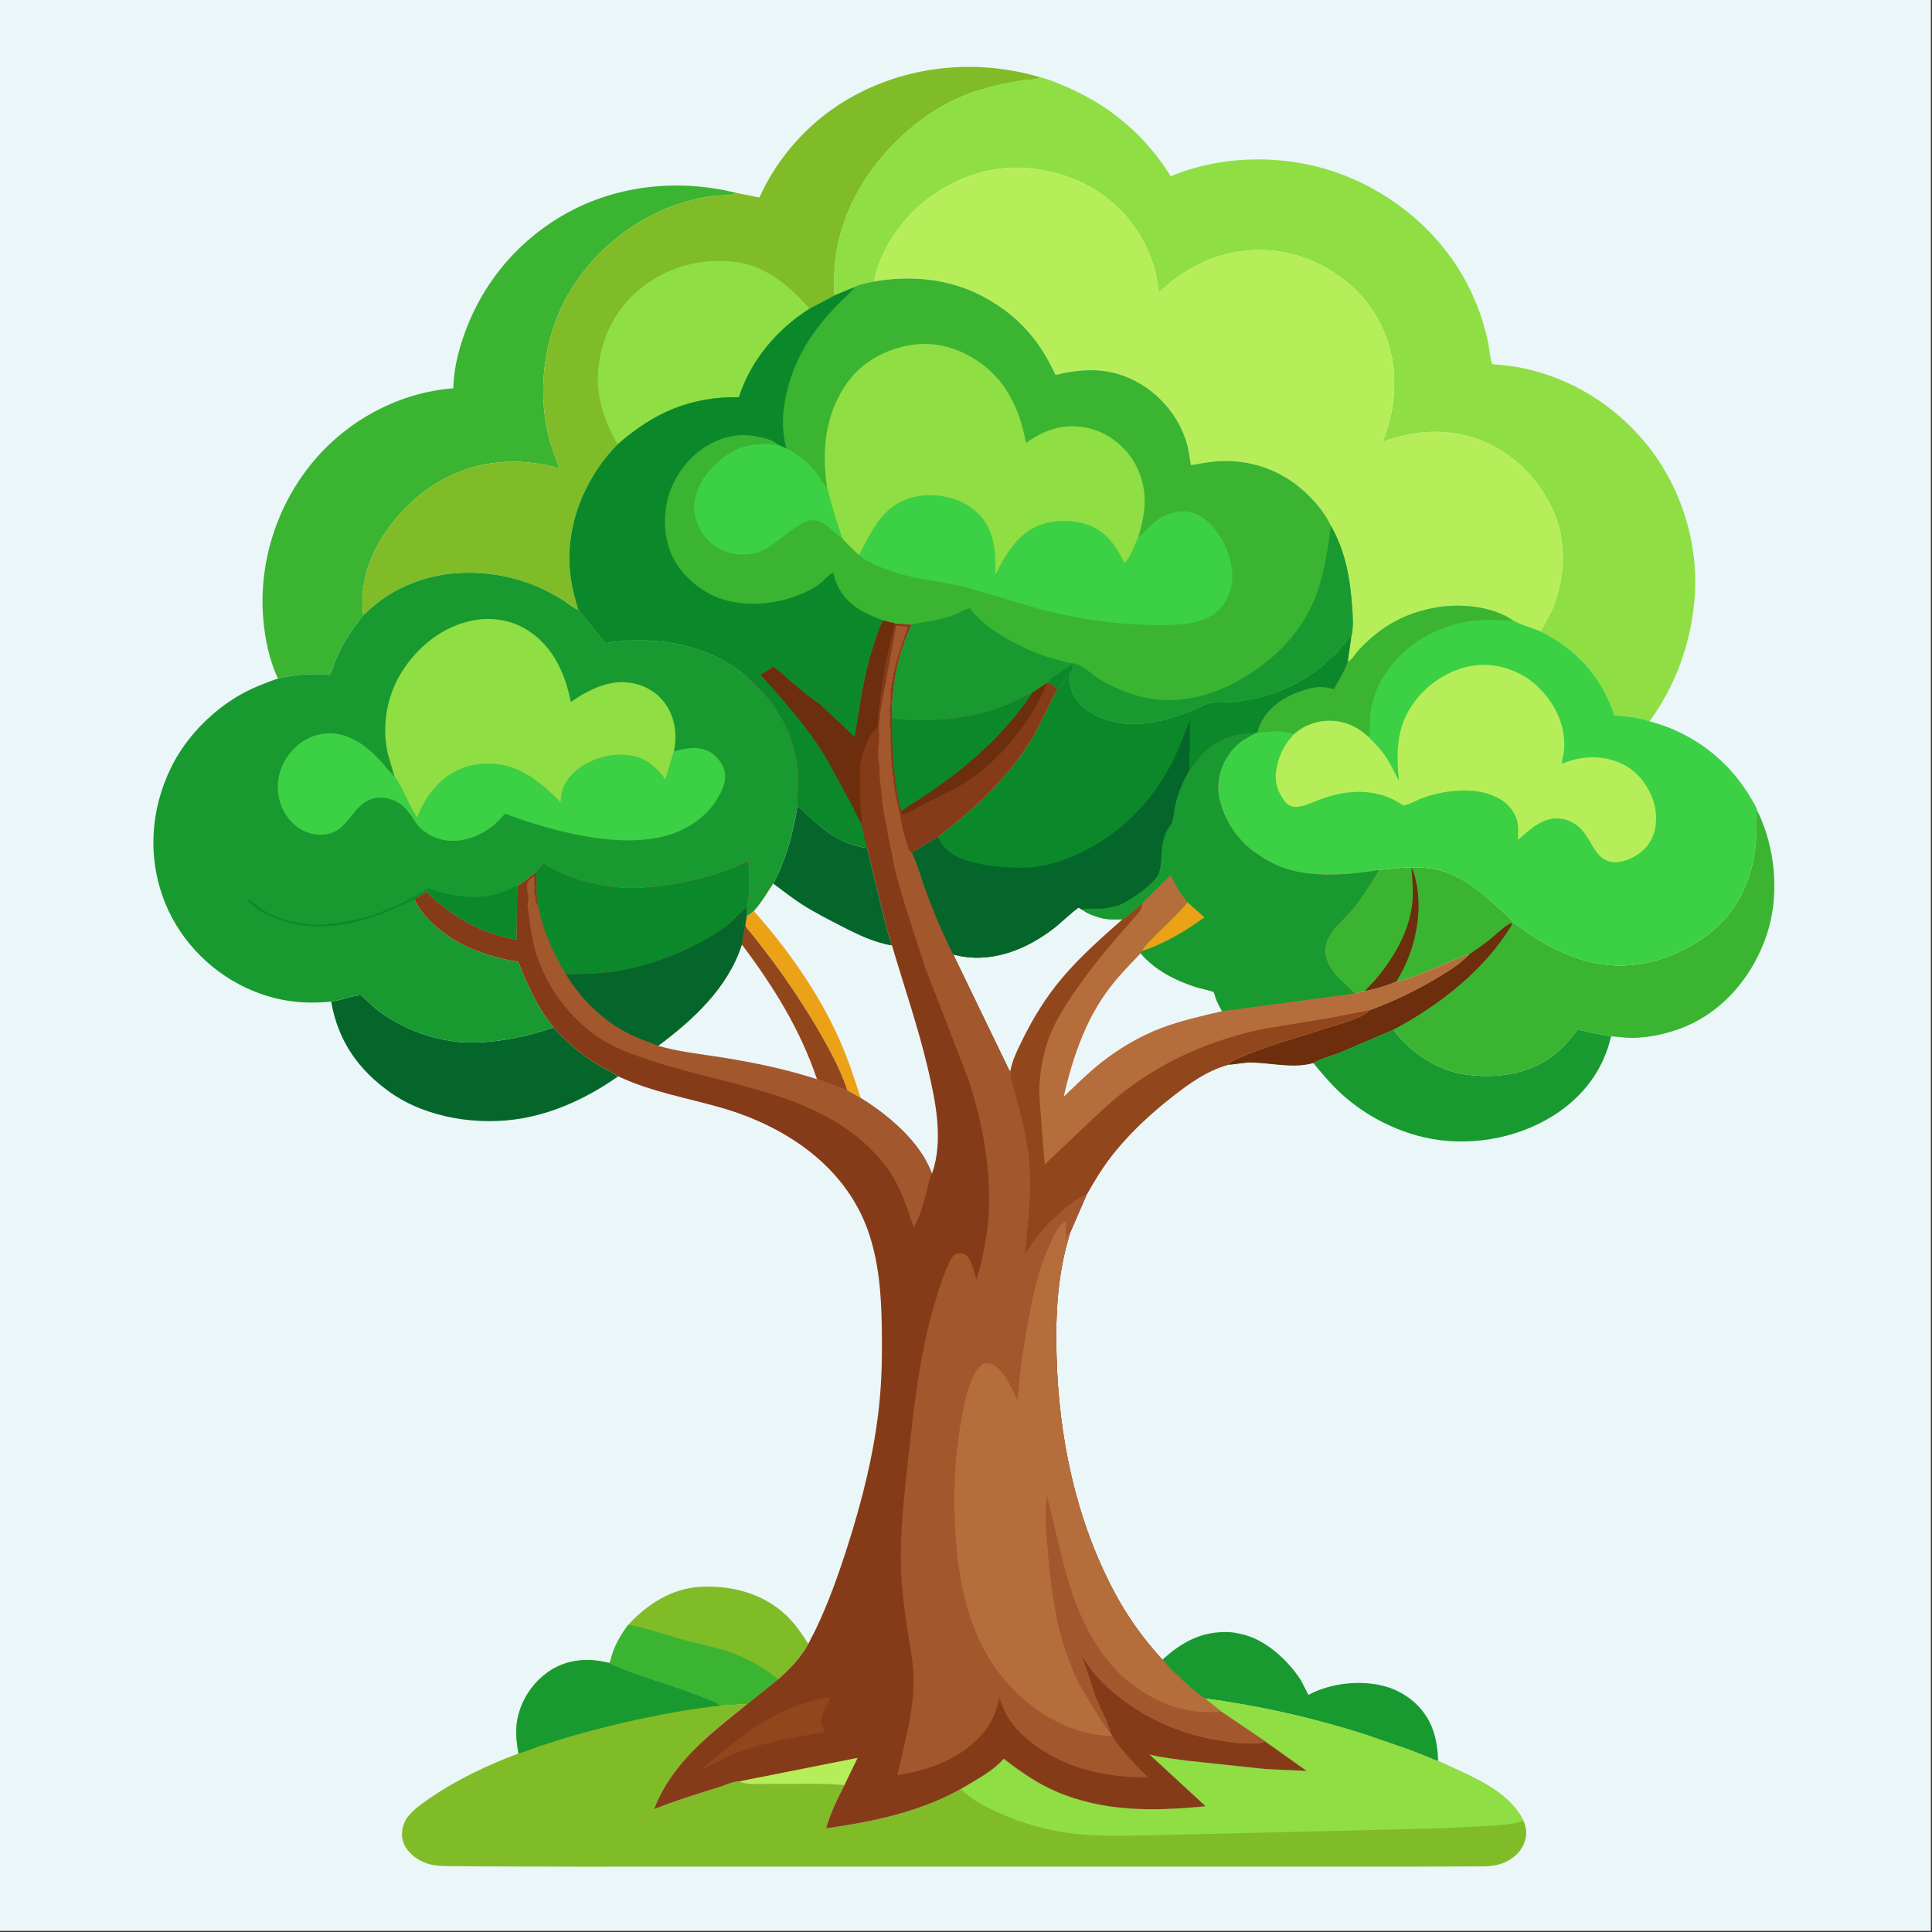 <?xml version="1.0" encoding="utf-8" ?>
<svg xmlns="http://www.w3.org/2000/svg" xmlns:xlink="http://www.w3.org/1999/xlink" width="500" height="500">
	<rect width="100%" height="100%" fill="#333333" stroke="none"/>
	<path fill="#EAF6F7" transform="scale(0.488 0.488)" d="M-0 -0L1024 0L1024 1024L-0 1024L0 -0Z"/>
	<path fill="#189A30" transform="scale(0.488 0.488)" d="M616.472 880.188C626.808 870.703 637.536 864.929 651.886 865.567C653.733 865.649 655.443 865.97 657.25 866.36L658.179 866.552C671.036 869.289 683.128 880.422 689.988 891.25L693.898 898.854L694.484 898.538C706.224 892.367 723.035 890.661 735.737 894.667C745.179 897.644 753.476 904.131 758.018 913C761.4 919.606 762.447 926.535 762.664 933.862C761.003 933.596 759.019 932.556 757.436 931.899L747.934 928.125L724.542 920.046C697.032 911.158 667.495 904.519 638.823 900.705C635.621 898.831 632.738 896.033 629.966 893.573C625.329 889.458 620.308 885.06 616.472 880.188Z"/>
	<path fill="#80BC27" transform="scale(0.488 0.488)" d="M333.216 861.648C343.347 850.622 356.627 842.158 372 841.495C388.245 840.796 404.524 845.028 416.645 856.356C421.541 860.931 425.113 866.167 428.65 871.807C424.759 879.054 418.78 885.234 412.638 890.628L396.449 903.583L382.056 904.509C379.394 902.256 374.65 900.873 371.405 899.564C355.58 893.179 338.478 889.158 323.082 881.952C323.689 881.032 323.489 881.499 323.762 880.448C325.649 873.19 328.682 867.584 333.216 861.648Z"/>
	<path fill="#3BB432" transform="scale(0.488 0.488)" d="M333.216 861.648C342.482 863.284 351.235 866.421 360.25 869.001C368.856 871.464 377.734 873.069 386.23 875.889C395.12 878.838 405.651 884.431 412.638 890.628L396.449 903.583L382.056 904.509C379.394 902.256 374.65 900.873 371.405 899.564C355.58 893.179 338.478 889.158 323.082 881.952C323.689 881.032 323.489 881.499 323.762 880.448C325.649 873.19 328.682 867.584 333.216 861.648Z"/>
	<path fill="#189A30" transform="scale(0.488 0.488)" d="M696.492 563.741C700.749 561.309 706.472 559.823 711.114 558.004L738.991 546.058C747.61 557.86 761.912 567.446 776.448 569.693C792.584 572.187 810.059 570.027 823.375 559.985C828.5 556.12 833.006 551.042 836.745 545.841C842.674 547.682 848.349 548.44 854.389 549.618C850.282 567.665 839.264 581.941 823.588 591.775C803.744 604.222 777.834 608.405 755.057 603.117C739.385 599.478 723.945 591.404 711.995 580.641C706.222 575.442 701.403 569.725 696.492 563.741Z"/>
	<path fill="#05662B" transform="scale(0.488 0.488)" d="M175.644 531.177L176.132 531.109C181.176 530.38 186.581 527.958 191.528 527.78C194.975 531.002 198.413 534.442 202.248 537.199C216.26 547.273 235.332 553.478 252.662 552.875C266.252 552.402 280.686 549.404 293.521 544.872C300.365 552.368 307.698 558.943 316.405 564.216C320.064 566.432 324.466 568.285 327.852 570.814C312.608 581.487 295.459 589.818 277.028 593.073C254.017 597.138 226.368 593.054 207.008 579.367C189.924 567.289 179.182 551.851 175.644 531.177Z"/>
	<path fill="#3BB432" transform="scale(0.488 0.488)" d="M931.86 429.798C941.657 449.44 943.914 474.851 936.959 495.698C930.362 515.474 916.675 533.236 897.75 542.611C888.193 547.345 876.449 550.28 865.75 550.429C861.919 550.482 858.192 549.827 854.389 549.618C848.349 548.44 842.674 547.682 836.745 545.841C833.006 551.042 828.5 556.12 823.375 559.985C810.059 570.027 792.584 572.187 776.448 569.693C761.912 567.446 747.61 557.86 738.991 546.058L711.114 558.004C706.472 559.823 700.749 561.309 696.492 563.741C685.623 566.769 674.309 563.584 663.355 563.48C659.276 563.441 655.359 564.438 651.318 564.658C652.862 562.405 656.531 561.327 658.997 560.268C665.675 557.403 672.496 554.997 679.42 552.798L713.812 542.006C717.801 540.545 723.233 539.01 726.101 535.811C738.968 531.056 751.289 525.186 763.031 518.067C768.797 514.571 774.469 511.108 779.125 506.164C769.631 509.292 760.517 513.936 751.052 517.342C747.666 518.561 744.053 520.082 740.484 520.622C735.014 522.875 729.491 524.508 723.685 525.621L718.639 526.855C712.803 520.834 705.681 516.214 703.356 507.587C702.321 503.746 703.226 499.795 705.125 496.387C707.967 491.288 713.482 487.065 717.221 482.499C722.604 475.924 727.116 468.599 731.501 461.334C741.607 460.285 752.579 458.946 762.584 461.306C771.942 463.514 779.777 468.805 787.131 474.763L795.25 481.962C797.727 484.19 800.514 486.283 802.323 489.119L813.244 496.787C823.027 503.12 834.612 508.469 846.068 510.767C866.391 514.844 886.28 509.049 903.173 497.569C920.111 486.059 929.274 467.596 931.133 447.527C931.653 441.918 930.634 435.625 931.768 430.197L931.86 429.798Z"/>
	<path fill="#6C2E0C" transform="scale(0.488 0.488)" d="M723.685 525.621L728.595 520.496C738.874 508.735 747.885 493.496 749.107 477.568C749.563 471.62 748.898 465.601 748.483 459.665L749.94 463.514C755.083 480.324 751.385 500.818 743.11 516.004L740.484 520.622C735.014 522.875 729.491 524.508 723.685 525.621Z"/>
	<path fill="#6C2E0C" transform="scale(0.488 0.488)" d="M801.418 489.33L801.739 490.591C787.009 514.653 763.568 532.931 738.991 546.058L711.114 558.004C706.472 559.823 700.749 561.309 696.492 563.741C685.623 566.769 674.309 563.584 663.355 563.48C659.276 563.441 655.359 564.438 651.318 564.658C652.862 562.405 656.531 561.327 658.997 560.268C665.675 557.403 672.496 554.997 679.42 552.798L713.812 542.006C717.801 540.545 723.233 539.01 726.101 535.811C738.968 531.056 751.289 525.186 763.031 518.067C768.797 514.571 774.469 511.108 779.125 506.164C782.923 503.576 786.725 500.971 790.296 498.074C793.917 495.136 797.344 491.623 801.418 489.33Z"/>
	<path fill="#3BB432" transform="scale(0.488 0.488)" d="M147.417 359.819C142.83 350.295 140.478 338.606 139.608 328.145C137.082 297.777 147.09 267.042 166.901 243.859C185.316 222.31 212.06 208.128 240.389 205.917C240.55 200.298 241.323 194.518 242.676 189.061C250.381 157.974 269.405 131.713 296.879 115.154C325.004 98.202 358.826 94.508 390.454 102.29L389.932 102.653C387.497 103.92 382.179 103.46 379.337 103.773C375.441 104.202 371.492 104.993 367.686 105.921C335.975 113.651 308.028 137.377 295.713 167.669C287.618 187.583 285.821 210.61 290.999 231.472C292.452 237.325 294.689 242.646 296.577 248.333C275.232 242.311 253.371 243.81 233.847 254.855C216.274 264.795 199.906 283.542 194.426 303.188C192.457 310.25 191.7 317.894 192.557 325.174L193.096 325.961C192.109 327.171 190.542 328.645 189.849 330.003C185.057 336.068 181.14 342.738 178.078 349.835C176.976 352.391 176.271 355.582 174.845 357.915C165.043 356.979 156.977 357.73 147.417 359.819Z"/>
	<path fill="#80BC27" transform="scale(0.488 0.488)" d="M390.454 102.29L402.738 104.714C413.105 81.746 431.051 62.52 453.207 50.586C483.407 34.319 519.096 31.267 551.834 41.029L551.434 41.234C548.732 42.515 545.437 42.131 542.5 42.616C530.837 44.541 519.605 46.999 508.704 51.75C492.068 59 476.317 72.093 465.13 86.34C451.625 103.54 442.837 124.244 442.441 146.336C442.393 149.03 441.968 152.627 442.46 155.241C442.567 155.813 442.752 156.02 443.04 156.454L429.327 163.687C411.979 174.749 398.215 190.933 391.862 210.664C366.385 210.205 346.567 218.928 327.564 235.655C311.824 251.636 301.783 273.918 301.979 296.53C302.06 305.821 303.965 314.623 306.774 323.447L305.993 323.131C303.613 322.123 301.404 320.166 299.25 318.731C295.845 316.462 292.167 314.504 288.487 312.719C267.621 302.604 241.427 300.554 219.601 308.873C209.278 312.807 200.942 318.192 193.096 325.961L192.557 325.174C191.7 317.894 192.457 310.25 194.426 303.188C199.906 283.542 216.274 264.795 233.847 254.855C253.371 243.81 275.232 242.311 296.577 248.333C294.689 242.646 292.452 237.325 290.999 231.472C285.821 210.61 287.618 187.583 295.713 167.669C308.028 137.377 335.975 113.651 367.686 105.921C371.492 104.993 375.441 104.202 379.337 103.773C382.179 103.46 387.497 103.92 389.932 102.653L390.454 102.29Z"/>
	<path fill="#8FDE44" transform="scale(0.488 0.488)" d="M327.564 235.655C321.226 225.004 316.603 211.839 317.074 199.307C317.703 182.544 324.427 166.664 336.984 155.329C350.68 142.965 367.841 137.36 386.25 138.504C404.617 139.645 417.643 150.429 429.327 163.687C411.979 174.749 398.215 190.933 391.862 210.664C366.385 210.205 346.567 218.928 327.564 235.655Z"/>
	<path fill="#8FDE44" transform="scale(0.488 0.488)" d="M551.834 41.029C556.643 42.127 561.441 44.297 565.959 46.25C588.594 56.033 607.187 71.727 620.344 92.654L620.86 93.476C649.965 81.329 685.502 81.735 714.621 93.68C744.644 105.995 769.804 129.456 782.323 159.589C785.247 166.627 787.603 174.002 789.148 181.469C789.908 185.142 790.048 189.693 791.391 193.122C797.098 193.638 802.807 194.15 808.414 195.387C833.648 200.959 855.608 214.577 872.205 234.381C891.496 257.399 901.33 288.693 898.584 318.611C896.44 341.974 888.531 363.499 874.809 382.566C869 380.339 862.238 379.857 856.082 379.283L855.866 378.61C849.338 358.753 835.676 344.071 817.143 334.9L822.909 323.91C829.792 307.746 831.098 289.502 824.609 273C822.093 266.601 818.668 260.96 814.525 255.5C811.638 251.694 807.983 247.759 804.241 244.772C799.216 240.76 794.142 237.314 788.235 234.696C770.441 226.811 751.243 227.461 733.327 234.342C735.587 228.005 737.605 222.007 738.538 215.305C741.343 195.162 737.478 177.392 725.445 161L721.355 156.093C707.453 141.619 689.013 132.868 668.78 132.568C648.068 132.261 629.285 140.962 614.577 155.145C613.164 142.012 608.821 129.883 600.909 119.209C588.309 102.213 570.051 92.521 549.329 89.614C528.611 86.708 509.138 92.779 492.5 105.05C478.713 115.22 466.753 132.245 463.552 149.224C461.919 149.589 454.106 151.105 453.41 152.161L443.04 156.454C442.752 156.02 442.567 155.813 442.46 155.241C441.968 152.627 442.393 149.03 442.441 146.336C442.837 124.244 451.625 103.54 465.13 86.34C476.317 72.093 492.068 59 508.704 51.75C519.605 46.999 530.837 44.541 542.5 42.616C545.437 42.131 548.732 42.515 551.434 41.234L551.834 41.029Z"/>
	<path fill="#80BC27" transform="scale(0.488 0.488)" d="M274.981 929.902C273.74 923.025 273.085 916.433 274.876 909.561C277.561 899.255 284.319 890.143 293.598 884.85C302.527 879.756 313.314 879.292 323.082 881.952C338.478 889.158 355.58 893.179 371.405 899.564C374.65 900.873 379.394 902.256 382.056 904.509L396.449 903.583C376.291 919.862 356.572 934.477 346.794 959.522C358.02 954.997 369.464 951.509 381 947.897C384.16 946.907 388.905 944.716 392.047 944.688C395.448 946.868 404.996 946.024 409.115 946.076C421.811 946.237 435.164 945.56 447.798 946.722C443.945 954.188 440.357 961.544 438.052 969.642C462.927 966.08 487.254 961.167 509.481 948.806C515.057 945.427 520.874 942.305 526.101 938.392C527.922 937.029 529.564 935.515 531.188 933.927C531.58 933.545 531.825 932.906 532.355 932.773C532.565 932.72 532.7 933.033 532.872 933.163L534.847 934.651C542.817 940.646 550.624 946.004 559.817 949.969C585.591 961.087 612.032 960.538 639.371 957.899L609.634 930.485C616.142 932.116 622.917 932.804 629.555 933.728L671.16 938.168L692.943 939.172L671.112 923.664L647.467 907.682L638.823 900.705C667.495 904.519 697.032 911.158 724.542 920.046L747.934 928.125L757.436 931.899C759.019 932.556 761.003 933.596 762.664 933.862C778.536 941.437 799.702 948.823 807.965 965.651C809.452 969.128 809.871 972.676 808.722 976.326C807.182 981.223 803.589 984.889 799.06 987.162C795.252 989.074 791.448 989.647 787.25 989.784L748.55 989.922L680.092 989.909L465.6 989.917L305.43 989.934L256.778 989.803L240.741 989.667C235.936 989.621 231.248 989.806 226.619 988.281C221.489 986.59 216.479 982.966 214.253 977.919C212.573 974.107 212.982 970.014 214.625 966.25C216.745 961.39 223.17 956.922 227.39 954.007C242.204 943.777 258.158 936.255 274.981 929.902Z"/>
	<path fill="#189A30" transform="scale(0.488 0.488)" d="M274.981 929.902C273.74 923.025 273.085 916.433 274.876 909.561C277.561 899.255 284.319 890.143 293.598 884.85C302.527 879.756 313.314 879.292 323.082 881.952C338.478 889.158 355.58 893.179 371.405 899.564C374.65 900.873 379.394 902.256 382.056 904.509C354.953 907.589 327.489 913.703 301.285 921.225L285.908 926.109C282.344 927.376 278.648 929.012 274.981 929.902Z"/>
	<path fill="#8FDE44" transform="scale(0.488 0.488)" d="M638.823 900.705C667.495 904.519 697.032 911.158 724.542 920.046L747.934 928.125L757.436 931.899C759.019 932.556 761.003 933.596 762.664 933.862C778.536 941.437 799.702 948.823 807.965 965.651C802.666 967.517 796.889 967.807 791.323 968.223L766.395 969.518L699.5 971.183L609.674 973.307C594.721 973.652 579.596 974.052 564.765 971.837C553.014 970.081 541.89 966.7 531 961.996C523.223 958.637 515.641 954.69 509.481 948.806C515.057 945.427 520.874 942.305 526.101 938.392C527.922 937.029 529.564 935.515 531.188 933.927C531.58 933.545 531.825 932.906 532.355 932.773C532.565 932.72 532.7 933.033 532.872 933.163L534.847 934.651C542.817 940.646 550.624 946.004 559.817 949.969C585.591 961.087 612.032 960.538 639.371 957.899L609.634 930.485C616.142 932.116 622.917 932.804 629.555 933.728L671.16 938.168L692.943 939.172L671.112 923.664L647.467 907.682L638.823 900.705Z"/>
	<path fill="#B6EE59" transform="scale(0.488 0.488)" d="M463.552 149.224C466.753 132.245 478.713 115.22 492.5 105.05C509.138 92.779 528.611 86.708 549.329 89.614C570.051 92.521 588.309 102.213 600.909 119.209C608.821 129.883 613.164 142.012 614.577 155.145C629.285 140.962 648.068 132.261 668.78 132.568C689.013 132.868 707.453 141.619 721.355 156.093L725.445 161C737.478 177.392 741.343 195.162 738.538 215.305C737.605 222.007 735.587 228.005 733.327 234.342C751.243 227.461 770.441 226.811 788.235 234.696C794.142 237.314 799.216 240.76 804.241 244.772C807.983 247.759 811.638 251.694 814.525 255.5C818.668 260.96 822.093 266.601 824.609 273C831.098 289.502 829.792 307.746 822.909 323.91L817.143 334.9C812.35 332.798 807.064 331.541 802.479 329.102C791.809 321.575 774.738 319.945 762.219 322.062C745.263 324.929 732.489 332.023 720.677 344.623C719.169 346.232 716.694 350.31 714.76 350.954L716.669 337.343L716.796 336.937C717.856 332.581 717.407 326.316 717.087 321.871C715.991 306.617 713.521 292.321 705.806 278.83C701.841 270.114 693.699 261.504 686.01 255.967C674.49 247.67 660.725 243.862 646.636 244.553C641.588 244.801 636.591 245.823 631.61 246.636L629.993 237.25C626.646 223.402 617.248 211.085 605.113 203.75C590.559 194.952 575.874 194.834 559.77 198.857C553.181 184.546 544.874 173.241 532.03 163.92C511.297 148.874 488.363 145.2 463.552 149.224Z"/>
	<path fill="#3CD045" transform="scale(0.488 0.488)" d="M714.76 350.954C716.694 350.31 719.169 346.232 720.677 344.623C732.489 332.023 745.263 324.929 762.219 322.062C774.738 319.945 791.809 321.575 802.479 329.102C807.064 331.541 812.35 332.798 817.143 334.9C835.676 344.071 849.338 358.753 855.866 378.61L856.082 379.283C862.238 379.857 869 380.339 874.809 382.566C897.456 388.406 916.75 403.034 928.57 423.301C929.662 425.174 931.364 427.697 931.86 429.798L931.768 430.197C930.634 435.625 931.653 441.918 931.133 447.527C929.274 467.596 920.111 486.059 903.173 497.569C886.28 509.049 866.391 514.844 846.068 510.767C834.612 508.469 823.027 503.12 813.244 496.787L802.323 489.119C800.514 486.283 797.727 484.19 795.25 481.962L787.131 474.763C779.777 468.805 771.942 463.514 762.584 461.306C752.579 458.946 741.607 460.285 731.501 461.334C715.672 463.932 696.317 465.629 680.935 460.289C675.404 458.369 670.279 455.306 665.5 451.971C656.259 445.522 649.36 434.911 646.827 423.955C645.001 416.054 646.637 407.966 651.016 401.186L651.466 400.5C653.487 397.388 656.239 394.679 659.306 392.6L660.063 392.092L665.604 388.91L666.991 388.459C667.331 386.145 668.428 383.753 669.602 381.75C674.858 372.78 684.269 367.987 693.93 365.325C698.193 364.15 702.582 364.087 706.821 365.405L707.361 365.593C709.807 361.007 713.278 355.905 714.76 350.954Z"/>
	<path fill="#3BB432" transform="scale(0.488 0.488)" d="M714.76 350.954C716.694 350.31 719.169 346.232 720.677 344.623C732.489 332.023 745.263 324.929 762.219 322.062C774.738 319.945 791.809 321.575 802.479 329.102C795.375 328.946 787.988 328.503 780.916 329.31C768.102 330.772 753.846 336.894 744.446 345.796C736.507 353.314 730.609 361.82 727.883 372.5L727.639 373.432C726.855 376.525 726.48 379.711 726.407 382.9C726.347 385.532 726.672 388.351 725.871 390.881C723.79 389.125 721.735 387.431 719.381 386.048C713.046 382.323 704.98 381.241 697.851 383.195L697 383.441C692.524 384.68 689.667 386.464 686.169 389.371C679.715 387.394 674.629 387.568 668.036 388.654L666.991 388.459C667.331 386.145 668.428 383.753 669.602 381.75C674.858 372.78 684.269 367.987 693.93 365.325C698.193 364.15 702.582 364.087 706.821 365.405L707.361 365.593C709.807 361.007 713.278 355.905 714.76 350.954Z"/>
	<path fill="#B6EE59" transform="scale(0.488 0.488)" d="M725.871 390.881C728.879 393.993 731.997 397.1 734.463 400.672C737.407 404.935 739.517 409.593 741.888 414.174C740.296 398.052 740.605 383.952 751.217 370.75C758.92 361.166 770.802 354.019 783.147 352.768C793.567 351.713 805.034 355.378 813.106 362.002C821.499 368.89 828.316 379.781 829.357 390.75C829.595 393.249 829.669 395.993 829.425 398.492C829.254 400.245 828.069 403.513 828.446 405.08C837.762 400.984 848.347 400.374 857.924 404.083C866.38 407.358 872.245 413.769 875.782 421.983C878.386 428.029 878.794 433.615 877.687 440.071C876.373 444.744 874.265 448.625 870.484 451.712C866.477 454.983 860.379 457.77 855.15 457.175C846.64 456.205 844.613 447.261 840.01 441.407C836.858 437.398 832.389 434.549 827.25 434.07C818.135 433.22 811.351 439.95 805.016 445.418C805.048 442.452 805.341 439.066 804.776 436.165C803.84 431.359 800.421 426.889 796.355 424.28C784.748 416.828 767.661 418.633 755.179 422.911C751.701 424.103 747.809 426.486 744.358 427.222C740.073 424.402 735.205 421.935 730.13 420.964L729.25 420.802C719.048 418.753 709.231 420.589 699.605 424.149C695.524 425.658 690.452 428.377 686.023 427.852C683.813 427.59 682.02 425.924 680.777 424.19C677.303 419.348 675.837 414.053 676.882 408.169C678.272 400.343 680.835 395.247 686.169 389.371C689.667 386.464 692.524 384.68 697 383.441L697.851 383.195C704.98 381.241 713.046 382.323 719.381 386.048C721.735 387.431 723.79 389.125 725.871 390.881Z"/>
	<path fill="#B66D3C" transform="scale(0.488 0.488)" d="M567.661 356.292C567.161 359.808 567.372 363.446 568.615 366.798C571.031 373.316 576.96 377.681 583.139 380.313C601.79 388.257 621.418 381.737 638.854 373.822C642.557 372.14 645.523 372.612 649.5 372.521C652.684 372.447 656.099 371.989 659.25 371.537C676.637 369.048 692.912 361.39 705.594 349.191C707.893 346.979 710.291 344.717 712.341 342.271C713.549 340.83 714.513 339.101 715.966 337.898L716.669 337.343L714.76 350.954C713.278 355.905 709.807 361.007 707.361 365.593L706.821 365.405C702.582 364.087 698.193 364.15 693.93 365.325C684.269 367.987 674.858 372.78 669.602 381.75C668.428 383.753 667.331 386.145 666.991 388.459L665.604 388.91L660.063 392.092L659.306 392.6C656.239 394.679 653.487 397.388 651.466 400.5L651.016 401.186C646.637 407.966 645.001 416.054 646.827 423.955C649.36 434.911 656.259 445.522 665.5 451.971C670.279 455.306 675.404 458.369 680.935 460.289C696.317 465.629 715.672 463.932 731.501 461.334C727.116 468.599 722.604 475.924 717.221 482.499C713.482 487.065 707.967 491.288 705.125 496.387C703.226 499.795 702.321 503.746 703.356 507.587C705.681 516.214 712.803 520.834 718.639 526.855L723.685 525.621C729.491 524.508 735.014 522.875 740.484 520.622C744.053 520.082 747.666 518.561 751.052 517.342C760.517 513.936 769.631 509.292 779.125 506.164C774.469 511.108 768.797 514.571 763.031 518.067C751.289 525.186 738.968 531.056 726.101 535.811C723.233 539.01 717.801 540.545 713.812 542.006L679.42 552.798C672.496 554.997 665.675 557.403 658.997 560.268C656.531 561.327 652.862 562.405 651.318 564.658C640.248 567.778 631.088 574.282 622.102 581.27C610.265 590.475 598.768 601.175 589.524 613.012C584.484 619.464 580.387 626.293 576.369 633.396L574.25 634.421C570.362 636.239 567.299 638.861 564.03 641.584C556.143 648.153 548.431 656.627 543.692 665.795L543.481 666.225C544.762 648.764 547.362 631.882 545.556 614.33C544.79 606.889 543.188 599.468 541.525 592.18L537.285 576.25C536.553 573.526 535.486 570.786 535.85 567.942L535.293 567.779L505.533 506.218C499.7 495.145 494.769 482.991 490.486 471.235C488.214 464.998 486.394 458.075 483.485 452.147L497.479 443.815C516.623 429.323 535.64 411.539 547.893 390.705C552.766 382.418 556.339 373.697 560.773 365.233C563.568 362.796 565.471 359.26 567.661 356.292Z"/>
	<path fill="#EAF6F7" transform="scale(0.488 0.488)" d="M648.128 536.254C637.284 538.815 626.263 541.239 615.822 545.205C604.321 549.574 593.287 556.132 583.66 563.753C576.779 569.2 570.488 575.565 564.107 581.587C568.474 562.441 574.988 542.69 586.533 526.553C591.995 518.919 598.43 512.302 604.915 505.553C612.546 514.474 623.007 519.79 634.057 523.434C635.475 523.902 643.189 525.588 643.597 526.111C644.118 526.777 644.582 528.974 644.92 529.862C645.767 532.087 646.926 534.204 648.128 536.254Z"/>
	<path fill="#92461C" transform="scale(0.488 0.488)" d="M595.312 487.496C599.138 485.374 602.49 481.805 605.826 478.956L605.738 479.615C605.448 481.59 605.194 482.506 603.875 484C591.493 498.025 578.899 512.406 568.512 528C563.896 534.928 559.495 541.939 556.509 549.75C553.295 558.158 551.675 567.235 551.234 576.206C550.97 581.563 551.649 587.155 552.057 592.5L554.029 617.575L574.485 598.16C581.862 591.197 588.948 584.319 597.053 578.16C618.807 561.63 643.078 551.431 669.689 545.701L706.006 539.7L726.101 535.811C723.233 539.01 717.801 540.545 713.812 542.006L679.42 552.798C672.496 554.997 665.675 557.403 658.997 560.268C656.531 561.327 652.862 562.405 651.318 564.658C640.248 567.778 631.088 574.282 622.102 581.27C610.265 590.475 598.768 601.175 589.524 613.012C584.484 619.464 580.387 626.293 576.369 633.396L574.25 634.421C570.362 636.239 567.299 638.861 564.03 641.584C556.143 648.153 548.431 656.627 543.692 665.795L543.481 666.225C544.762 648.764 547.362 631.882 545.556 614.33C544.79 606.889 543.188 599.468 541.525 592.18L537.285 576.25C536.553 573.526 535.486 570.786 535.85 567.942L535.293 567.779L505.533 506.218L510.154 507.208C527.685 510.211 545.174 502.916 558.869 492.286C563.354 488.804 567.373 484.548 572 481.302L573.838 482.383C576.611 484.457 579.695 485.61 583 486.553L583.847 486.805C587.522 487.82 591.526 487.546 595.312 487.496Z"/>
	<path fill="#EAF6F7" transform="scale(0.488 0.488)" d="M505.533 506.218L510.154 507.208C527.685 510.211 545.174 502.916 558.869 492.286C563.354 488.804 567.373 484.548 572 481.302L573.838 482.383C576.611 484.457 579.695 485.61 583 486.553L583.847 486.805C587.522 487.82 591.526 487.546 595.312 487.496C584.099 497.391 572.835 507.322 563.166 518.781C554.865 528.619 548.023 539.613 542.362 551.147C539.916 556.132 536.69 562.429 535.85 567.942L535.293 567.779L505.533 506.218Z"/>
	<path fill="#189A30" transform="scale(0.488 0.488)" d="M630.888 408.198L638.074 399.635C645.739 391.986 654.907 388.855 665.604 388.91L660.063 392.092L659.306 392.6C656.239 394.679 653.487 397.388 651.466 400.5L651.016 401.186C646.637 407.966 645.001 416.054 646.827 423.955C649.36 434.911 656.259 445.522 665.5 451.971C670.279 455.306 675.404 458.369 680.935 460.289C696.317 465.629 715.672 463.932 731.501 461.334C727.116 468.599 722.604 475.924 717.221 482.499C713.482 487.065 707.967 491.288 705.125 496.387C703.226 499.795 702.321 503.746 703.356 507.587C705.681 516.214 712.803 520.834 718.639 526.855L648.128 536.254C646.926 534.204 645.767 532.087 644.92 529.862C644.582 528.974 644.118 526.777 643.597 526.111C643.189 525.588 635.475 523.902 634.057 523.434C623.007 519.79 612.546 514.474 604.915 505.553L605.591 504.427C607.057 501.433 610.462 498.385 612.822 495.989C618.482 490.243 624.66 484.716 629.847 478.547C625.98 473.849 623.313 469.585 620.795 464.059L605.826 478.956C602.49 481.805 599.138 485.374 595.312 487.496C591.526 487.546 587.522 487.82 583.847 486.805L583 486.553C579.695 485.61 576.611 484.457 573.838 482.383C577.493 481.362 582.062 482.263 585.939 481.678L586.75 481.547L592.235 480.411C598.01 478.826 611.82 468.964 614.252 463.74C616.309 459.323 615.546 452.174 616.606 447.244C617.052 445.164 617.559 442.876 618.57 441C619.548 439.185 621.137 437.415 621.75 435.458C622.553 432.894 622.65 430.094 623.191 427.464C624.617 420.52 627.395 414.331 630.888 408.198Z"/>
	<path fill="#EBA217" transform="scale(0.488 0.488)" d="M629.847 478.547L638.696 486.462C628.587 493.934 617.554 500.386 605.591 504.427C607.057 501.433 610.462 498.385 612.822 495.989C618.482 490.243 624.66 484.716 629.847 478.547Z"/>
	<path fill="#0B892A" transform="scale(0.488 0.488)" d="M567.661 356.292C567.161 359.808 567.372 363.446 568.615 366.798C571.031 373.316 576.96 377.681 583.139 380.313C601.79 388.257 621.418 381.737 638.854 373.822C642.557 372.14 645.523 372.612 649.5 372.521C652.684 372.447 656.099 371.989 659.25 371.537C676.637 369.048 692.912 361.39 705.594 349.191C707.893 346.979 710.291 344.717 712.341 342.271C713.549 340.83 714.513 339.101 715.966 337.898L716.669 337.343L714.76 350.954C713.278 355.905 709.807 361.007 707.361 365.593L706.821 365.405C702.582 364.087 698.193 364.15 693.93 365.325C684.269 367.987 674.858 372.78 669.602 381.75C668.428 383.753 667.331 386.145 666.991 388.459L665.604 388.91C654.907 388.855 645.739 391.986 638.074 399.635L630.888 408.198C627.395 414.331 624.617 420.52 623.191 427.464C622.65 430.094 622.553 432.894 621.75 435.458C621.137 437.415 619.548 439.185 618.57 441C617.559 442.876 617.052 445.164 616.606 447.244C615.546 452.174 616.309 459.323 614.252 463.74C611.82 468.964 598.01 478.826 592.235 480.411L586.75 481.547L585.939 481.678C582.062 482.263 577.493 481.362 573.838 482.383L572 481.302C567.373 484.548 563.354 488.804 558.869 492.286C545.174 502.916 527.685 510.211 510.154 507.208L505.533 506.218C499.7 495.145 494.769 482.991 490.486 471.235C488.214 464.998 486.394 458.075 483.485 452.147L497.479 443.815C516.623 429.323 535.64 411.539 547.893 390.705C552.766 382.418 556.339 373.697 560.773 365.233C563.568 362.796 565.471 359.26 567.661 356.292Z"/>
	<path fill="#05662B" transform="scale(0.488 0.488)" d="M497.479 443.815C498.278 446.904 501.497 450.08 503.929 452.082C512.565 459.19 537.111 461.119 547.996 459.771C552.001 459.276 555.88 458.644 559.75 457.445C586.828 449.053 608.845 429.389 621.577 404.328C623.806 399.939 625.826 395.484 627.613 390.896C628.73 388.027 629.626 384.861 631.06 382.147L630.929 398C630.853 401.25 630.395 404.435 630.812 407.681L630.888 408.198C627.395 414.331 624.617 420.52 623.191 427.464C622.65 430.094 622.553 432.894 621.75 435.458C621.137 437.415 619.548 439.185 618.57 441C617.559 442.876 617.052 445.164 616.606 447.244C615.546 452.174 616.309 459.323 614.252 463.74C611.82 468.964 598.01 478.826 592.235 480.411L586.75 481.547L585.939 481.678C582.062 482.263 577.493 481.362 573.838 482.383L572 481.302C567.373 484.548 563.354 488.804 558.869 492.286C545.174 502.916 527.685 510.211 510.154 507.208L505.533 506.218C499.7 495.145 494.769 482.991 490.486 471.235C488.214 464.998 486.394 458.075 483.485 452.147L497.479 443.815Z"/>
	<path fill="#189A30" transform="scale(0.488 0.488)" d="M193.096 325.961C200.942 318.192 209.278 312.807 219.601 308.873C241.427 300.554 267.621 302.604 288.487 312.719C292.167 314.504 295.845 316.462 299.25 318.731C301.404 320.166 303.613 322.123 305.993 323.131L306.774 323.447L320.982 341.063C344.32 337.121 370.844 340.634 390.442 354.63L396.972 359.636C400.539 363.129 404.304 366.579 407.451 370.46C417.502 382.858 423.164 397.524 423.483 413.5L422.917 427.262C420.888 441.352 416.807 455.99 410.084 468.599C406.789 473.55 403.801 478.739 399.815 483.174L395.904 486.134L396.114 480.819L396.21 480.778C397.888 472.641 397.269 464.807 396.879 456.581C382.86 463.624 366.974 467.605 351.5 469.68C342.685 470.862 332.845 471.521 324.017 470.192C310.969 468.229 299.551 465.038 288.339 457.859L283.863 462.609C281.063 465.037 277.682 468.094 274.271 469.571L273.933 498.341C259.435 495.893 245.84 489.55 234.422 480.25C231.62 477.968 228.636 475.697 226.397 472.841L219.76 476.846C224.96 488.563 239.241 498.845 251.003 503.503C259.066 506.696 266.17 508.711 274.776 510.035C279.758 522.318 285.081 534.492 293.521 544.872C280.686 549.404 266.252 552.402 252.662 552.875C235.332 553.478 216.26 547.273 202.248 537.199C198.413 534.442 194.975 531.002 191.528 527.78C186.581 527.958 181.176 530.38 176.132 531.109L175.644 531.177C159.602 532.773 145.184 530.739 130.505 523.865C110.101 514.311 93.763 496.666 86.25 475.393C78.3 452.882 80.197 428.788 90.549 407.395C98.342 391.289 112.198 377.036 127.75 368.262C133.959 364.759 140.706 362.173 147.417 359.819C156.977 357.73 165.043 356.979 174.845 357.915C176.271 355.582 176.976 352.391 178.078 349.835C181.14 342.738 185.057 336.068 189.849 330.003C190.542 328.645 192.109 327.171 193.096 325.961Z"/>
	<path fill="#0B892A" transform="scale(0.488 0.488)" d="M130.61 476.487C135.29 478.947 139.226 483.336 144.375 485.07L145 485.255C147.699 486.596 150.987 488.093 153.997 488.578L155.5 488.755C156.429 489.002 156.804 489.303 157.825 489.283L158.75 489.255C159.955 490.05 161.795 489.753 163.25 489.755C165.014 490.919 171.13 490.254 173.5 490.255C174.753 489.42 176.963 489.755 178.5 489.755C179.566 489.044 180.256 489.255 181.5 489.255L182.25 488.755C182.99 488.772 183.661 488.792 184.392 488.644L187.502 488.002L189.502 487.502L191.502 487.002L193.502 486.502L194.25 486.255C194.924 486.073 195.562 485.993 196.237 485.768L200.002 484.502C200.715 484.302 201.066 484.23 201.767 483.879L202.502 483.502L210.251 480.394L218.5 476.255C219.185 475.957 219.631 475.878 220.211 475.379C220.796 474.875 220.604 474.916 221.502 474.502C222.476 474.055 223.197 473.468 224.125 473.002C225.108 472.509 224.448 473.081 225.289 472.24L225.75 471.755L226.875 471.752L227.125 470.125L227.453 470.5L227.532 471.25L230.465 472.272C246.338 476.87 259.428 477.812 274.271 469.571L273.933 498.341C259.435 495.893 245.84 489.55 234.422 480.25C231.62 477.968 228.636 475.697 226.397 472.841L219.76 476.846C213.517 479.657 207.492 482.77 201.06 485.159C188.158 489.952 172.574 492.634 158.859 490.401C149.857 488.936 136.148 484.218 130.61 476.487Z"/>
	<path fill="#3CD045" transform="scale(0.488 0.488)" d="M220.287 435.917C217.69 431.972 214.98 427.669 210.719 425.352C207.785 423.757 203.907 422.835 200.572 423.104C187.579 424.15 186.205 439.006 174.871 442.025L174.25 442.18L173.246 442.429C168.19 443.365 162.386 441.897 158.232 438.981C152.976 435.293 149.168 429.407 147.968 423.103L147.813 422.25C147.14 418.686 147.092 414.298 148.126 410.797L148.374 410L148.892 408.234C151.079 401.363 156.932 394.788 163.397 391.567C169.892 388.332 177.396 388.09 184.172 390.634C191.202 393.274 196.959 398.295 201.985 403.749C204.468 406.443 206.522 409.319 209.208 411.848C214.061 418.39 216.624 426.941 221.223 433.63C223.86 426.765 227.44 420.866 232.662 415.637C239.944 408.346 249.143 404.934 259.387 405.008C275.279 405.122 286.906 414.951 297.392 425.682L297.516 423.218C298.021 417.101 301.335 412.049 306.036 408.302C313.432 402.406 323.951 399.368 333.336 400.527C342.341 401.639 347.654 406.541 352.894 413.423L357.402 398.461C363.917 396.675 370.188 395.405 376.447 398.791C380.064 400.747 383.181 404.776 384.183 408.745C385.552 414.173 382.872 419.763 380.027 424.25C373.269 434.907 361.933 441.501 349.766 444.067C327.798 448.7 301.472 442.551 280.329 435.941L271.11 432.753C270.615 432.564 268.443 431.521 268.053 431.56C267.584 431.608 263.077 436.613 262.174 437.363C252.072 445.747 237.553 449.495 225.969 441.571C223.875 440.139 221.583 438.138 220.287 435.917Z"/>
	<path fill="#8FDE44" transform="scale(0.488 0.488)" d="M209.208 411.848L205.625 399.5C202.346 384.45 205.129 368.779 213.406 355.819C221.76 342.739 234.758 332.358 250.147 329.149C260.556 326.979 271.667 328.744 280.538 334.694C293.629 343.473 299.731 357.323 302.729 372.278C312.348 365.694 323.39 359.967 335.46 362.303C342.852 363.733 349.267 367.719 353.399 374.053C358.186 381.39 359.15 390.047 357.402 398.461L352.894 413.423C347.654 406.541 342.341 401.639 333.336 400.527C323.951 399.368 313.432 402.406 306.036 408.302C301.335 412.049 298.021 417.101 297.516 423.218L297.392 425.682C286.906 414.951 275.279 405.122 259.387 405.008C249.143 404.934 239.944 408.346 232.662 415.637C227.44 420.866 223.86 426.765 221.223 433.63C216.624 426.941 214.061 418.39 209.208 411.848Z"/>
	<path fill="#3BB432" transform="scale(0.488 0.488)" d="M463.552 149.224C488.363 145.2 511.297 148.874 532.03 163.92C544.874 173.241 553.181 184.546 559.77 198.857C575.874 194.834 590.559 194.952 605.113 203.75C617.248 211.085 626.646 223.402 629.993 237.25L631.61 246.636C636.591 245.823 641.588 244.801 646.636 244.553C660.725 243.862 674.49 247.67 686.01 255.967C693.699 261.504 701.841 270.114 705.806 278.83C713.521 292.321 715.991 306.617 717.087 321.871C717.407 326.316 717.856 332.581 716.796 336.937L716.669 337.343L715.966 337.898C714.513 339.101 713.549 340.83 712.341 342.271C710.291 344.717 707.893 346.979 705.594 349.191C692.912 361.39 676.637 369.048 659.25 371.537C656.099 371.989 652.684 372.447 649.5 372.521C645.523 372.612 642.557 372.14 638.854 373.822C621.418 381.737 601.79 388.257 583.139 380.313C576.96 377.681 571.031 373.316 568.615 366.798C567.372 363.446 567.161 359.808 567.661 356.292C565.471 359.26 563.568 362.796 560.773 365.233C559.057 363.924 557.487 362.568 555.418 361.863L555.06 362.209L547.231 367.501C541.736 369.849 536.556 372.769 530.947 374.911C513.001 381.764 492.018 383.211 473.015 380.971C472.835 364.37 475.904 348.492 482.607 333.241L483.125 331.123L474.585 330.538L468.44 329.06C466.71 331.375 465.832 334.735 464.874 337.447C460.049 351.109 457.278 364.939 455.229 379.246C451.173 378.327 447.112 377.304 443.176 375.956C440.103 374.903 437.182 373.166 433.966 372.685C431.733 372.354 413.283 355.96 410.167 353.407C407.952 355.173 405.764 356.444 403.26 357.739L396.972 359.636L390.442 354.63C370.844 340.634 344.32 337.121 320.982 341.063L306.774 323.447C303.965 314.623 302.06 305.821 301.979 296.53C301.783 273.918 311.824 251.636 327.564 235.655C346.567 218.928 366.385 210.205 391.862 210.664C398.215 190.933 411.979 174.749 429.327 163.687L443.04 156.454L453.41 152.161C454.106 151.105 461.919 149.589 463.552 149.224Z"/>
	<path fill="#3CD045" transform="scale(0.488 0.488)" d="M446.734 285.558C442.186 282.481 437.345 276.247 431.517 275.831C424.444 275.327 412.14 288.321 405.067 291.666C400.58 293.788 396.367 294.321 391.475 294.006C384.876 293.582 378.384 290.072 374.2 285.013C370.004 279.939 367.468 272.935 368.326 266.327C369.602 256.492 376.172 248.215 383.885 242.369C392.81 235.603 402.294 234.581 413.035 236.073L417.009 237.749C423.868 241.582 429.529 245.675 434.075 252.202C435.413 254.123 436.86 257.132 438.635 258.599C440.978 267.893 443.51 276.53 446.734 285.558Z"/>
	<path fill="#189A30" transform="scale(0.488 0.488)" d="M705.806 278.83C713.521 292.321 715.991 306.617 717.087 321.871C717.407 326.316 717.856 332.581 716.796 336.937L716.669 337.343L715.966 337.898C714.513 339.101 713.549 340.83 712.341 342.271C710.291 344.717 707.893 346.979 705.594 349.191C692.912 361.39 676.637 369.048 659.25 371.537C656.099 371.989 652.684 372.447 649.5 372.521C645.523 372.612 642.557 372.14 638.854 373.822C621.418 381.737 601.79 388.257 583.139 380.313C576.96 377.681 571.031 373.316 568.615 366.798C567.372 363.446 567.161 359.808 567.661 356.292C565.471 359.26 563.568 362.796 560.773 365.233C559.057 363.924 557.487 362.568 555.418 361.863L555.06 362.209L547.231 367.501C541.736 369.849 536.556 372.769 530.947 374.911C513.001 381.764 492.018 383.211 473.015 380.971C472.835 364.37 475.904 348.492 482.607 333.241L483.125 331.123C489.852 329.851 496.42 329.183 503.013 327.14C506.761 325.979 510.76 323.327 514.412 322.592L514.671 322.945C519.17 328.913 524.895 333.149 531.186 337.039C542.661 344.135 555.094 349.112 568.324 351.745C572.867 351.531 578.688 357.364 582.397 359.756C585.139 361.524 588.05 363.036 591.003 364.418C597.472 367.446 604.347 369.701 611.437 370.678C633.38 373.701 654.035 364.678 671.05 351.476C682.159 342.856 691.357 331.633 696.783 318.615C702.013 306.068 704.056 292.224 705.806 278.83Z"/>
	<path fill="#0B892A" transform="scale(0.488 0.488)" d="M568.644 352.117C568.712 353.848 568.556 354.658 567.853 356.241L567.661 356.292C565.471 359.26 563.568 362.796 560.773 365.233C559.057 363.924 557.487 362.568 555.418 361.863C558.903 357.834 564.668 355.686 568.644 352.117Z"/>
	<path fill="#3CD045" transform="scale(0.488 0.488)" d="M455.585 294.341C459.873 286.617 463.112 278.709 469.425 272.26C475.79 265.759 484.229 262.591 493.286 262.663C502.96 262.741 512.355 265.793 519.198 272.838C527.679 281.57 528.107 293.526 527.883 304.931C532.593 295.153 538.635 284.788 548.696 279.702C557.148 275.429 568.186 275.328 577.031 278.407C586.901 281.842 591.964 289.861 596.367 298.698C599.625 295.469 601.888 288.788 603.769 284.51C606.078 283.839 607.368 281.44 609.074 279.76C613.179 275.714 618.012 272.51 623.75 271.514L624.475 271.375C629.392 270.497 634.137 271.975 638.201 274.761C641.396 276.951 644.203 280.334 646.379 283.51L646.807 284.124C650.209 289.108 652.126 295.005 653.193 300.885C653.841 304.459 653.687 308.775 652.666 312.25L652.433 313.064C650.818 318.532 647.333 323.913 642.167 326.65L641.5 326.988L640.787 327.361C632.823 331.43 622.924 331.496 614.191 331.475C593.391 331.427 572.126 328.407 551.978 323.192L511.89 311.343C499.382 308.233 486.341 307.442 474.054 303.348C468.372 301.455 459.895 298.415 455.585 294.341Z"/>
	<path fill="#8FDE44" transform="scale(0.488 0.488)" d="M438.635 258.599C435.601 238.809 437.57 219.17 449.627 202.542C457.64 191.492 470.506 184.79 483.846 182.851C488.942 182.11 494.492 182.266 499.529 183.319C512.829 186.1 525.627 194.674 533.148 206.056C538.969 214.864 542.299 224.621 544.088 234.964C548.864 231.515 553.277 229.065 559 227.43L559.852 227.181C568.436 224.781 578.84 226.281 586.554 230.638C596.209 236.091 603.023 244.787 605.766 255.534C608.379 265.777 606.641 274.604 603.769 284.51C601.888 288.788 599.625 295.469 596.367 298.698C591.964 289.861 586.901 281.842 577.031 278.407C568.186 275.328 557.148 275.429 548.696 279.702C538.635 284.788 532.593 295.153 527.883 304.931C528.107 293.526 527.679 281.57 519.198 272.838C512.355 265.793 502.96 262.741 493.286 262.663C484.229 262.591 475.79 265.759 469.425 272.26C463.112 278.709 459.873 286.617 455.585 294.341C452.465 291.476 449.497 288.793 446.734 285.558C443.51 276.53 440.978 267.893 438.635 258.599Z"/>
	<path fill="#0B892A" transform="scale(0.488 0.488)" d="M443.04 156.454L453.41 152.161L453.013 152.632C449.134 157.146 444.57 161.044 440.551 165.444C427.197 180.067 418.442 196.418 415.718 216.162C414.766 223.068 415.186 231.043 417.009 237.749L413.035 236.073C410.683 234.099 408.303 233.136 405.35 232.352L399.812 231.225C389.943 229.505 380.077 232.586 372.071 238.32C362.824 244.942 355.279 256.39 353.458 267.682L353.331 268.5L353.203 269.27C352.334 274.801 352.448 281.275 353.761 286.716L353.964 287.583C356.698 298.942 364.554 307.96 374.437 313.87C379.643 316.983 385.006 318.701 391 319.556L391.904 319.692C405.481 321.673 423.811 317.818 434.87 309.441C437.015 307.816 439.483 304.703 441.835 303.71C443.853 312.203 448.202 318.5 455.612 323.142C459.566 325.619 464.1 327.389 468.44 329.06C466.71 331.375 465.832 334.735 464.874 337.447C460.049 351.109 457.278 364.939 455.229 379.246C451.173 378.327 447.112 377.304 443.176 375.956C440.103 374.903 437.182 373.166 433.966 372.685C431.733 372.354 413.283 355.96 410.167 353.407C407.952 355.173 405.764 356.444 403.26 357.739L396.972 359.636L390.442 354.63C370.844 340.634 344.32 337.121 320.982 341.063L306.774 323.447C303.965 314.623 302.06 305.821 301.979 296.53C301.783 273.918 311.824 251.636 327.564 235.655C346.567 218.928 366.385 210.205 391.862 210.664C398.215 190.933 411.979 174.749 429.327 163.687L443.04 156.454Z"/>
	<path fill="#863B18" transform="scale(0.488 0.488)" d="M455.229 379.246C457.278 364.939 460.049 351.109 464.874 337.447C465.832 334.735 466.71 331.375 468.44 329.06L474.585 330.538L483.125 331.123L482.607 333.241C475.904 348.492 472.835 364.37 473.015 380.971C492.018 383.211 513.001 381.764 530.947 374.911C536.556 372.769 541.736 369.849 547.231 367.501L555.06 362.209L555.418 361.863C557.487 362.568 559.057 363.924 560.773 365.233C556.339 373.697 552.766 382.418 547.893 390.705C535.64 411.539 516.623 429.323 497.479 443.815L483.485 452.147C486.394 458.075 488.214 464.998 490.486 471.235C494.769 482.991 499.7 495.145 505.533 506.218L535.293 567.779L535.85 567.942C535.486 570.786 536.553 573.526 537.285 576.25L541.525 592.18C543.188 599.468 544.79 606.889 545.556 614.33C547.362 631.882 544.762 648.764 543.481 666.225L543.692 665.795C548.431 656.627 556.143 648.153 564.03 641.584C567.299 638.861 570.362 636.239 574.25 634.421L576.369 633.396L567.497 653.866C560.837 675.338 559.701 696.467 560.3 718.78C561.462 762.102 570.245 804.914 590.516 843.507C597.612 857.016 606.173 868.961 616.472 880.188C620.308 885.06 625.329 889.458 629.966 893.573C632.738 896.033 635.621 898.831 638.823 900.705L647.467 907.682L671.112 923.664L692.943 939.172L671.16 938.168L629.555 933.728C622.917 932.804 616.142 932.116 609.634 930.485L639.371 957.899C612.032 960.538 585.591 961.087 559.817 949.969C550.624 946.004 542.817 940.646 534.847 934.651L532.872 933.163C532.7 933.033 532.565 932.72 532.355 932.773C531.825 932.906 531.58 933.545 531.188 933.927C529.564 935.515 527.922 937.029 526.101 938.392C520.874 942.305 515.057 945.427 509.481 948.806C487.254 961.167 462.927 966.08 438.052 969.642C440.357 961.544 443.945 954.188 447.798 946.722C435.164 945.56 421.811 946.237 409.115 946.076C404.996 946.024 395.448 946.868 392.047 944.688C388.905 944.716 384.16 946.907 381 947.897C369.464 951.509 358.02 954.997 346.794 959.522C356.572 934.477 376.291 919.862 396.449 903.583L412.638 890.628C418.78 885.234 424.759 879.054 428.65 871.807L432.54 864.231C439.468 849.808 444.878 834.44 449.727 819.205C457.265 795.517 463.452 770.893 466.152 746.127C467.711 731.835 467.887 717.36 467.632 702.994C467.331 685.98 465.993 668.537 460.219 652.41C448.078 618.5 416.855 597.544 383.477 587.752C364.767 582.263 345.658 579.193 327.852 570.814C324.466 568.285 320.064 566.432 316.405 564.216C307.698 558.943 300.365 552.368 293.521 544.872C285.081 534.492 279.758 522.318 274.776 510.035C266.17 508.711 259.066 506.696 251.003 503.503C239.241 498.845 224.96 488.563 219.76 476.846L226.397 472.841C228.636 475.697 231.62 477.968 234.422 480.25C245.84 489.55 259.435 495.893 273.933 498.341L274.271 469.571C277.682 468.094 281.063 465.037 283.863 462.609L288.339 457.859C299.551 465.038 310.969 468.229 324.017 470.192C332.845 471.521 342.685 470.862 351.5 469.68C366.974 467.605 382.86 463.624 396.879 456.581C397.269 464.807 397.888 472.641 396.21 480.778L396.114 480.819L395.904 486.134L399.815 483.174C403.801 478.739 406.789 473.55 410.084 468.599C416.807 455.99 420.888 441.352 422.917 427.262L423.483 413.5C423.164 397.524 417.502 382.858 407.451 370.46C404.304 366.579 400.539 363.129 396.972 359.636L403.26 357.739C405.764 356.444 407.952 355.173 410.167 353.407C413.283 355.96 431.733 372.354 433.966 372.685C437.182 373.166 440.103 374.903 443.176 375.956C447.112 377.304 451.173 378.327 455.229 379.246Z"/>
	<path fill="#B6EE59" transform="scale(0.488 0.488)" d="M392.047 944.688L454.84 932.224L447.798 946.722C435.164 945.56 421.811 946.237 409.115 946.076C404.996 946.024 395.448 946.868 392.047 944.688Z"/>
	<path fill="#6C2E0C" transform="scale(0.488 0.488)" d="M547.231 367.501L555.06 362.209C553.745 366.71 551.012 371.537 548.649 375.63C538.637 392.974 523.747 408.753 506.093 418.396L489.5 426.6C486.087 428.342 482.412 431.113 478.75 432.119L478.138 431.735L478.102 430.009C478.745 429.797 478.522 429.943 478.987 429.539C481.342 427.493 484.122 426.043 486.75 424.38L497.231 417.289C512.503 406.496 526.786 394.138 538.501 379.533C541.59 375.681 544.853 371.845 547.231 367.501Z"/>
	<path fill="#92461C" transform="scale(0.488 0.488)" d="M439.214 900.25L439.733 900.219L440.275 900.878C438.695 904.002 436.712 907.485 435.802 910.862C435.05 913.65 435.76 915.255 437.232 917.56L437.662 918.223C435.753 919.116 433.008 919.3 430.899 919.656L417.75 922.053C408.598 924 399.253 926.216 390.536 929.658C385.287 931.731 380.206 934.518 375.155 937.037L373.543 937.706L373.141 937.133C387.288 925.816 400.899 913.802 417.698 906.475C424.543 903.489 431.872 901.541 439.214 900.25Z"/>
	<path fill="#0B892A" transform="scale(0.488 0.488)" d="M473.015 380.971C492.018 383.211 513.001 381.764 530.947 374.911C536.556 372.769 541.736 369.849 547.231 367.501C544.853 371.845 541.59 375.681 538.501 379.533C526.786 394.138 512.503 406.496 497.231 417.289L486.75 424.38C484.122 426.043 481.342 427.493 478.987 429.539C478.522 429.943 478.745 429.797 478.102 430.009C476.899 427.786 476.571 424.318 476.11 421.832C473.606 408.326 473.074 394.668 473.015 380.971Z"/>
	<path fill="#6C2E0C" transform="scale(0.488 0.488)" d="M455.229 379.246C457.278 364.939 460.049 351.109 464.874 337.447C465.832 334.735 466.71 331.375 468.44 329.06L474.585 330.538C472.351 339.891 469.922 348.956 468.426 358.497L465.751 378.546C465.591 380.08 465.751 384.481 465.13 385.618C464.449 386.865 462.813 387.944 462.012 389.227C459.881 392.642 458.588 396.861 457.266 400.641C455.874 404.621 456.062 409.303 456.039 413.467C456.014 417.94 455.9 422.49 456.253 426.952C456.511 430.21 457.347 433.389 456.64 436.63L459.851 449.742C443.822 447.743 434.131 437.727 422.917 427.262L423.483 413.5C423.164 397.524 417.502 382.858 407.451 370.46C404.304 366.579 400.539 363.129 396.972 359.636L403.26 357.739C405.764 356.444 407.952 355.173 410.167 353.407C413.283 355.96 431.733 372.354 433.966 372.685C437.182 373.166 440.103 374.903 443.176 375.956C447.112 377.304 451.173 378.327 455.229 379.246Z"/>
	<path fill="#0B892A" transform="scale(0.488 0.488)" d="M433.966 372.685C437.182 373.166 440.103 374.903 443.176 375.956C447.112 377.304 451.173 378.327 455.229 379.246L453.272 390.85L433.966 372.685Z"/>
	<path fill="#0B892A" transform="scale(0.488 0.488)" d="M403.26 357.739C416.089 372.114 428.769 386.111 438.61 402.79L451.809 427.061C453.437 430.199 454.855 433.594 456.64 436.63L459.851 449.742C443.822 447.743 434.131 437.727 422.917 427.262L423.483 413.5C423.164 397.524 417.502 382.858 407.451 370.46C404.304 366.579 400.539 363.129 396.972 359.636L403.26 357.739Z"/>
	<path fill="#EAF6F7" transform="scale(0.488 0.488)" d="M422.917 427.262C434.131 437.727 443.822 447.743 459.851 449.742L468.841 487.056C470.201 491.732 471.329 496.868 473.037 501.395C479.454 523.128 486.825 544.395 492.035 566.5C496.206 584.196 500.482 604.777 494.259 622.463C488.049 605.564 471.359 591.55 456.471 582.355L449.454 578.379L433.236 572.31C424.325 545.847 410.07 523.071 393.414 500.916L395.205 490.642L395.904 486.134L399.815 483.174C403.801 478.739 406.789 473.55 410.084 468.599C416.807 455.99 420.888 441.352 422.917 427.262Z"/>
	<path fill="#EBA217" transform="scale(0.488 0.488)" d="M399.815 483.174C417.658 503.322 433.872 526.137 444.935 550.767C449.576 561.099 453.008 571.601 456.471 582.355L449.454 578.379C445.979 567.89 440.463 557.557 434.953 548C427.365 534.837 418.981 522.18 409.974 509.948L399.885 496.769C398.369 494.831 396.169 492.888 395.205 490.642L395.904 486.134L399.815 483.174Z"/>
	<path fill="#92461C" transform="scale(0.488 0.488)" d="M395.205 490.642C396.169 492.888 398.369 494.831 399.885 496.769L409.974 509.948C418.981 522.18 427.365 534.837 434.953 548C440.463 557.557 445.979 567.89 449.454 578.379L433.236 572.31C424.325 545.847 410.07 523.071 393.414 500.916L395.205 490.642Z"/>
	<path fill="#05662B" transform="scale(0.488 0.488)" d="M422.917 427.262C434.131 437.727 443.822 447.743 459.851 449.742L468.841 487.056C470.201 491.732 471.329 496.868 473.037 501.395C463.846 499.957 454.971 495.685 446.773 491.454C439.469 487.683 431.915 483.888 425.008 479.438C419.839 476.106 415.04 472.234 410.084 468.599C416.807 455.99 420.888 441.352 422.917 427.262Z"/>
	<path fill="#A2572D" transform="scale(0.488 0.488)" d="M283.863 462.609L288.339 457.859C299.551 465.038 310.969 468.229 324.017 470.192C332.845 471.521 342.685 470.862 351.5 469.68C366.974 467.605 382.86 463.624 396.879 456.581C397.269 464.807 397.888 472.641 396.21 480.778L396.114 480.819L395.904 486.134L395.205 490.642L393.414 500.916C410.07 523.071 424.325 545.847 433.236 572.31L449.454 578.379L456.471 582.355C471.359 591.55 488.049 605.564 494.259 622.463C492.65 625.393 492.072 629.439 491.244 632.676C489.686 638.765 487.71 645.48 484.572 650.941C480.554 639.228 477.181 627.951 469.438 618C439.936 580.082 389.107 576.747 346.859 562.976C336.367 559.557 326.177 556.184 316.969 549.889C299.073 537.656 285.418 517.088 281.925 495.502L281.653 493.75C281.353 492.646 281.358 491.869 281.169 490.75C280.987 489.678 280.911 488.27 280.677 487.25C280.276 485.5 280.489 483.679 279.991 482.002C279.682 480.961 279.737 480.031 279.926 478.965L280.243 477C280.067 474.14 279.236 471.332 279.607 468.324C279.75 467.164 282.203 465.428 283.125 464.625C283.534 465.232 283.381 465.769 283.377 466.5C283.369 468.175 283.639 469.957 283.442 471.609L283.255 473C283.407 474.215 284.092 475.069 283.957 476.44C283.789 478.161 284.513 478.911 285.424 480.249C284.896 477.316 284.544 474.451 284.485 471.472C284.432 468.758 284.891 465.107 283.863 462.609Z"/>
	<path fill="#EAF6F7" transform="scale(0.488 0.488)" d="M393.414 500.916C410.07 523.071 424.325 545.847 433.236 572.31C416.918 567.053 400.506 563.622 383.604 560.891C372.09 559.031 360.246 557.893 349.021 554.617C367.738 540.726 386.106 523.761 393.414 500.916Z"/>
	<path fill="#05662B" transform="scale(0.488 0.488)" d="M300.057 516.566C308.716 516.566 317.232 516.414 325.813 515.1C345.663 512.059 368.224 503.402 384.5 491.516C388.777 488.392 392.169 484.334 396.114 480.819L395.904 486.134L395.205 490.642L393.414 500.916C386.106 523.761 367.738 540.726 349.021 554.617C344.124 552.578 339.142 550.999 334.359 548.644C320.057 541.601 308.266 530.174 300.057 516.566Z"/>
	<path fill="#0B892A" transform="scale(0.488 0.488)" d="M283.863 462.609L288.339 457.859C299.551 465.038 310.969 468.229 324.017 470.192C332.845 471.521 342.685 470.862 351.5 469.68C366.974 467.605 382.86 463.624 396.879 456.581C397.269 464.807 397.888 472.641 396.21 480.778L396.114 480.819C392.169 484.334 388.777 488.392 384.5 491.516C368.224 503.402 345.663 512.059 325.813 515.1C317.232 516.414 308.716 516.566 300.057 516.566C293.029 505.043 287.974 493.562 285.424 480.249C284.896 477.316 284.544 474.451 284.485 471.472C284.432 468.758 284.891 465.107 283.863 462.609Z"/>
	<path fill="#A2572D" transform="scale(0.488 0.488)" d="M589.883 920.67C595.141 928.957 601.937 935.579 608.779 942.547C595.682 942.642 582.727 941.195 570.335 936.789C556.171 931.753 539.194 921.294 532.658 907.275L532.352 906.608C531.359 904.499 530.678 902.387 529.991 900.166C528.731 906.228 526.912 911.748 523.203 916.794C512.338 931.575 493.464 938.855 475.865 941.433C479.761 923.95 485.098 906.608 484.434 888.5C484.147 880.683 482.578 872.996 481.386 865.289C479.616 853.851 478.115 842.41 477.813 830.833C477.313 811.678 479.549 792.907 481.616 773.929C484.631 746.239 487.674 718.261 495.601 691.489C497.847 683.905 500.258 676.049 503.694 668.909C504.459 667.319 505.832 665.194 507.634 664.69C508.979 664.314 510.544 664.589 511.744 665.262C515.23 667.214 516.636 674.781 517.794 678.529L519.94 671.378C521.776 662.896 523.569 654.685 524.202 645.977C525.969 621.671 521.181 595.444 513.545 572.428L490.641 513.113L480.357 481.331C477.902 472.75 474.774 463.546 473.352 454.75C473.214 453.893 473.168 453.108 472.928 452.266L471.926 447.75C471.743 446.391 471.282 445.202 471.075 443.868L470.727 441.75L470.464 440.377L470.239 438.75C469.85 437.222 469.691 435.679 469.278 434.157C468.981 433.064 468.996 432.074 468.78 431L468.385 429.921C468.266 428.938 468.495 428.446 468.151 427.431C467.872 426.603 467.86 426.869 467.867 426.116C467.886 424.016 467.547 422.088 467.381 420.02L467.243 418.5C466.966 416.958 466.992 415.49 466.743 414C466.261 411.108 466.784 407.988 466.238 405.254C465.716 402.635 465.639 400.434 465.713 397.709C465.769 395.623 466.226 393.545 466.245 391.365C466.27 388.525 465.648 385.067 466.368 382.334C466.798 380.698 466.398 379.186 466.806 377.574L475.098 332.516L475.25 331.835C476.801 331.728 478.011 332.097 479.499 332.061C480.819 332.028 480.659 332.146 481.658 332.878C481.112 333.815 480.838 334.511 480.502 335.502L479.755 337.5L479.559 337.992C479.273 338.749 479.384 338.449 479.25 339.5L478.877 340L478.255 342L478.002 342.625L478 343.25C477.811 344.28 477.808 343.723 477.377 344.5C477.015 345.154 477.098 345.839 476.877 346.5L476.502 347.125C476.112 348.066 476.187 348.825 476 349.75C475.943 350.033 475.338 350.876 475.255 351C475.375 352.372 474.695 352.885 474.877 354C474.179 355.122 474.549 356.198 473.755 357L474 358.25L473.255 359.25L473.377 360C473.449 360.85 473.379 361.827 472.877 362.5L472.901 363.437C472.915 364.317 472.786 364.69 472.502 365.503C472.243 366.247 472.252 366.673 472.377 367.437C472.612 368.873 472.316 370.504 472.377 372C472.43 373.282 472.269 374.39 472.002 375.625C471.751 376.79 471.875 377.696 472.078 378.837C472.279 379.964 472.259 380.679 472 381.75C471.783 382.646 471.812 383.11 471.877 384L471.862 384.703C471.862 385.807 471.821 385.175 472.064 386.151C472.737 388.863 472.141 392.17 472.377 395L472.854 405.781C472.854 406.612 473.077 406.768 473.255 407.5C473.46 408.344 473.337 409.153 473.285 410C473.205 411.307 473.602 411.379 473.877 412.5C474.071 413.286 473.848 414.443 473.755 415.25L474.255 416L474.366 418.124C474.389 418.933 474.685 419.522 475 420.25L474.755 421.75L475.255 422.25L475.293 423.062C475.357 423.981 475.604 424.214 475.755 425L475.801 425.734C475.872 426.607 476.075 427.006 476.5 427.75L476.413 428.67L476.755 429.5C476.923 430.077 476.879 430.634 477.084 431.234C477.369 432.067 477.299 432.885 477.584 433.718C477.979 434.873 477.843 436.049 478.255 437.25C478.511 437.996 478.576 438.62 478.655 439.404C478.831 441.144 478.554 439.384 479.255 441L479.413 442.248L479.755 443.25L481.338 448.231C481.616 449.065 481.763 449.885 481.913 450.748L483.439 452.177L483.485 452.147C486.394 458.075 488.214 464.998 490.486 471.235C494.769 482.991 499.7 495.145 505.533 506.218L535.293 567.779L535.85 567.942C535.486 570.786 536.553 573.526 537.285 576.25L541.525 592.18C543.188 599.468 544.79 606.889 545.556 614.33C547.362 631.882 544.762 648.764 543.481 666.225L543.692 665.795C548.431 656.627 556.143 648.153 564.03 641.584C567.299 638.861 570.362 636.239 574.25 634.421L576.369 633.396L567.497 653.866C560.837 675.338 559.701 696.467 560.3 718.78C561.462 762.102 570.245 804.914 590.516 843.507C597.612 857.016 606.173 868.961 616.472 880.188C620.308 885.06 625.329 889.458 629.966 893.573C632.738 896.033 635.621 898.831 638.823 900.705L647.467 907.682L671.112 923.664C664.19 925.719 653.959 924.114 646.828 923.002C622.141 919.154 597.685 906.956 580.948 888.109C578.153 884.961 576.017 881.099 573.527 877.687L581.009 900C583.328 906.007 587.122 912.206 588.689 918.36L588.819 918.905L589.883 920.67Z"/>
	<path fill="#B66D3C" transform="scale(0.488 0.488)" d="M589.883 920.67C586.213 920.612 582.611 920.199 579 919.534C558.891 915.83 539.268 901.082 527.778 884.492C512.093 861.846 507.503 834.014 506.366 807C505.612 789.071 506.533 771.007 509.73 753.334C511.286 744.729 514.018 728.271 521.5 723.1C522.916 722.936 524.312 722.794 525.679 723.304C532.175 725.729 537.088 737.087 539.765 743.064C540.284 730.739 542.221 718.473 544.32 706.333C547.013 690.754 550.178 673.718 556.99 659.361C558.624 655.917 561.209 649.304 565 647.949L565.578 648.75C564.863 651.591 565.21 654.83 565.245 657.75C565.626 657.003 565.823 656.235 566.025 655.423C566.212 654.669 566.909 654.353 567.497 653.866C560.837 675.338 559.701 696.467 560.3 718.78C561.462 762.102 570.245 804.914 590.516 843.507C597.612 857.016 606.173 868.961 616.472 880.188C620.308 885.06 625.329 889.458 629.966 893.573C632.738 896.033 635.621 898.831 638.823 900.705L647.467 907.682L671.112 923.664C664.19 925.719 653.959 924.114 646.828 923.002C622.141 919.154 597.685 906.956 580.948 888.109C578.153 884.961 576.017 881.099 573.527 877.687L581.009 900C583.328 906.007 587.122 912.206 588.689 918.36L588.819 918.905L589.883 920.67Z"/>
	<path fill="#A2572D" transform="scale(0.488 0.488)" d="M588.819 918.905C588.251 918.364 587.75 917.876 587.273 917.25C584.788 913.987 582.698 910.16 580.499 906.681C576.954 901.074 573.391 895.543 570.588 889.512C560.875 868.614 557.571 846.035 555.726 823.272C554.958 813.803 553.798 802.907 555.275 793.525C562.768 822.053 566.636 851.934 584.385 876.536C588.283 881.938 592.968 887.492 598.22 891.645C612.467 902.911 628.528 909.483 646.953 907.736L647.467 907.682L671.112 923.664C664.19 925.719 653.959 924.114 646.828 923.002C622.141 919.154 597.685 906.956 580.948 888.109C578.153 884.961 576.017 881.099 573.527 877.687L581.009 900C583.328 906.007 587.122 912.206 588.689 918.36L588.819 918.905Z"/>
</svg>
